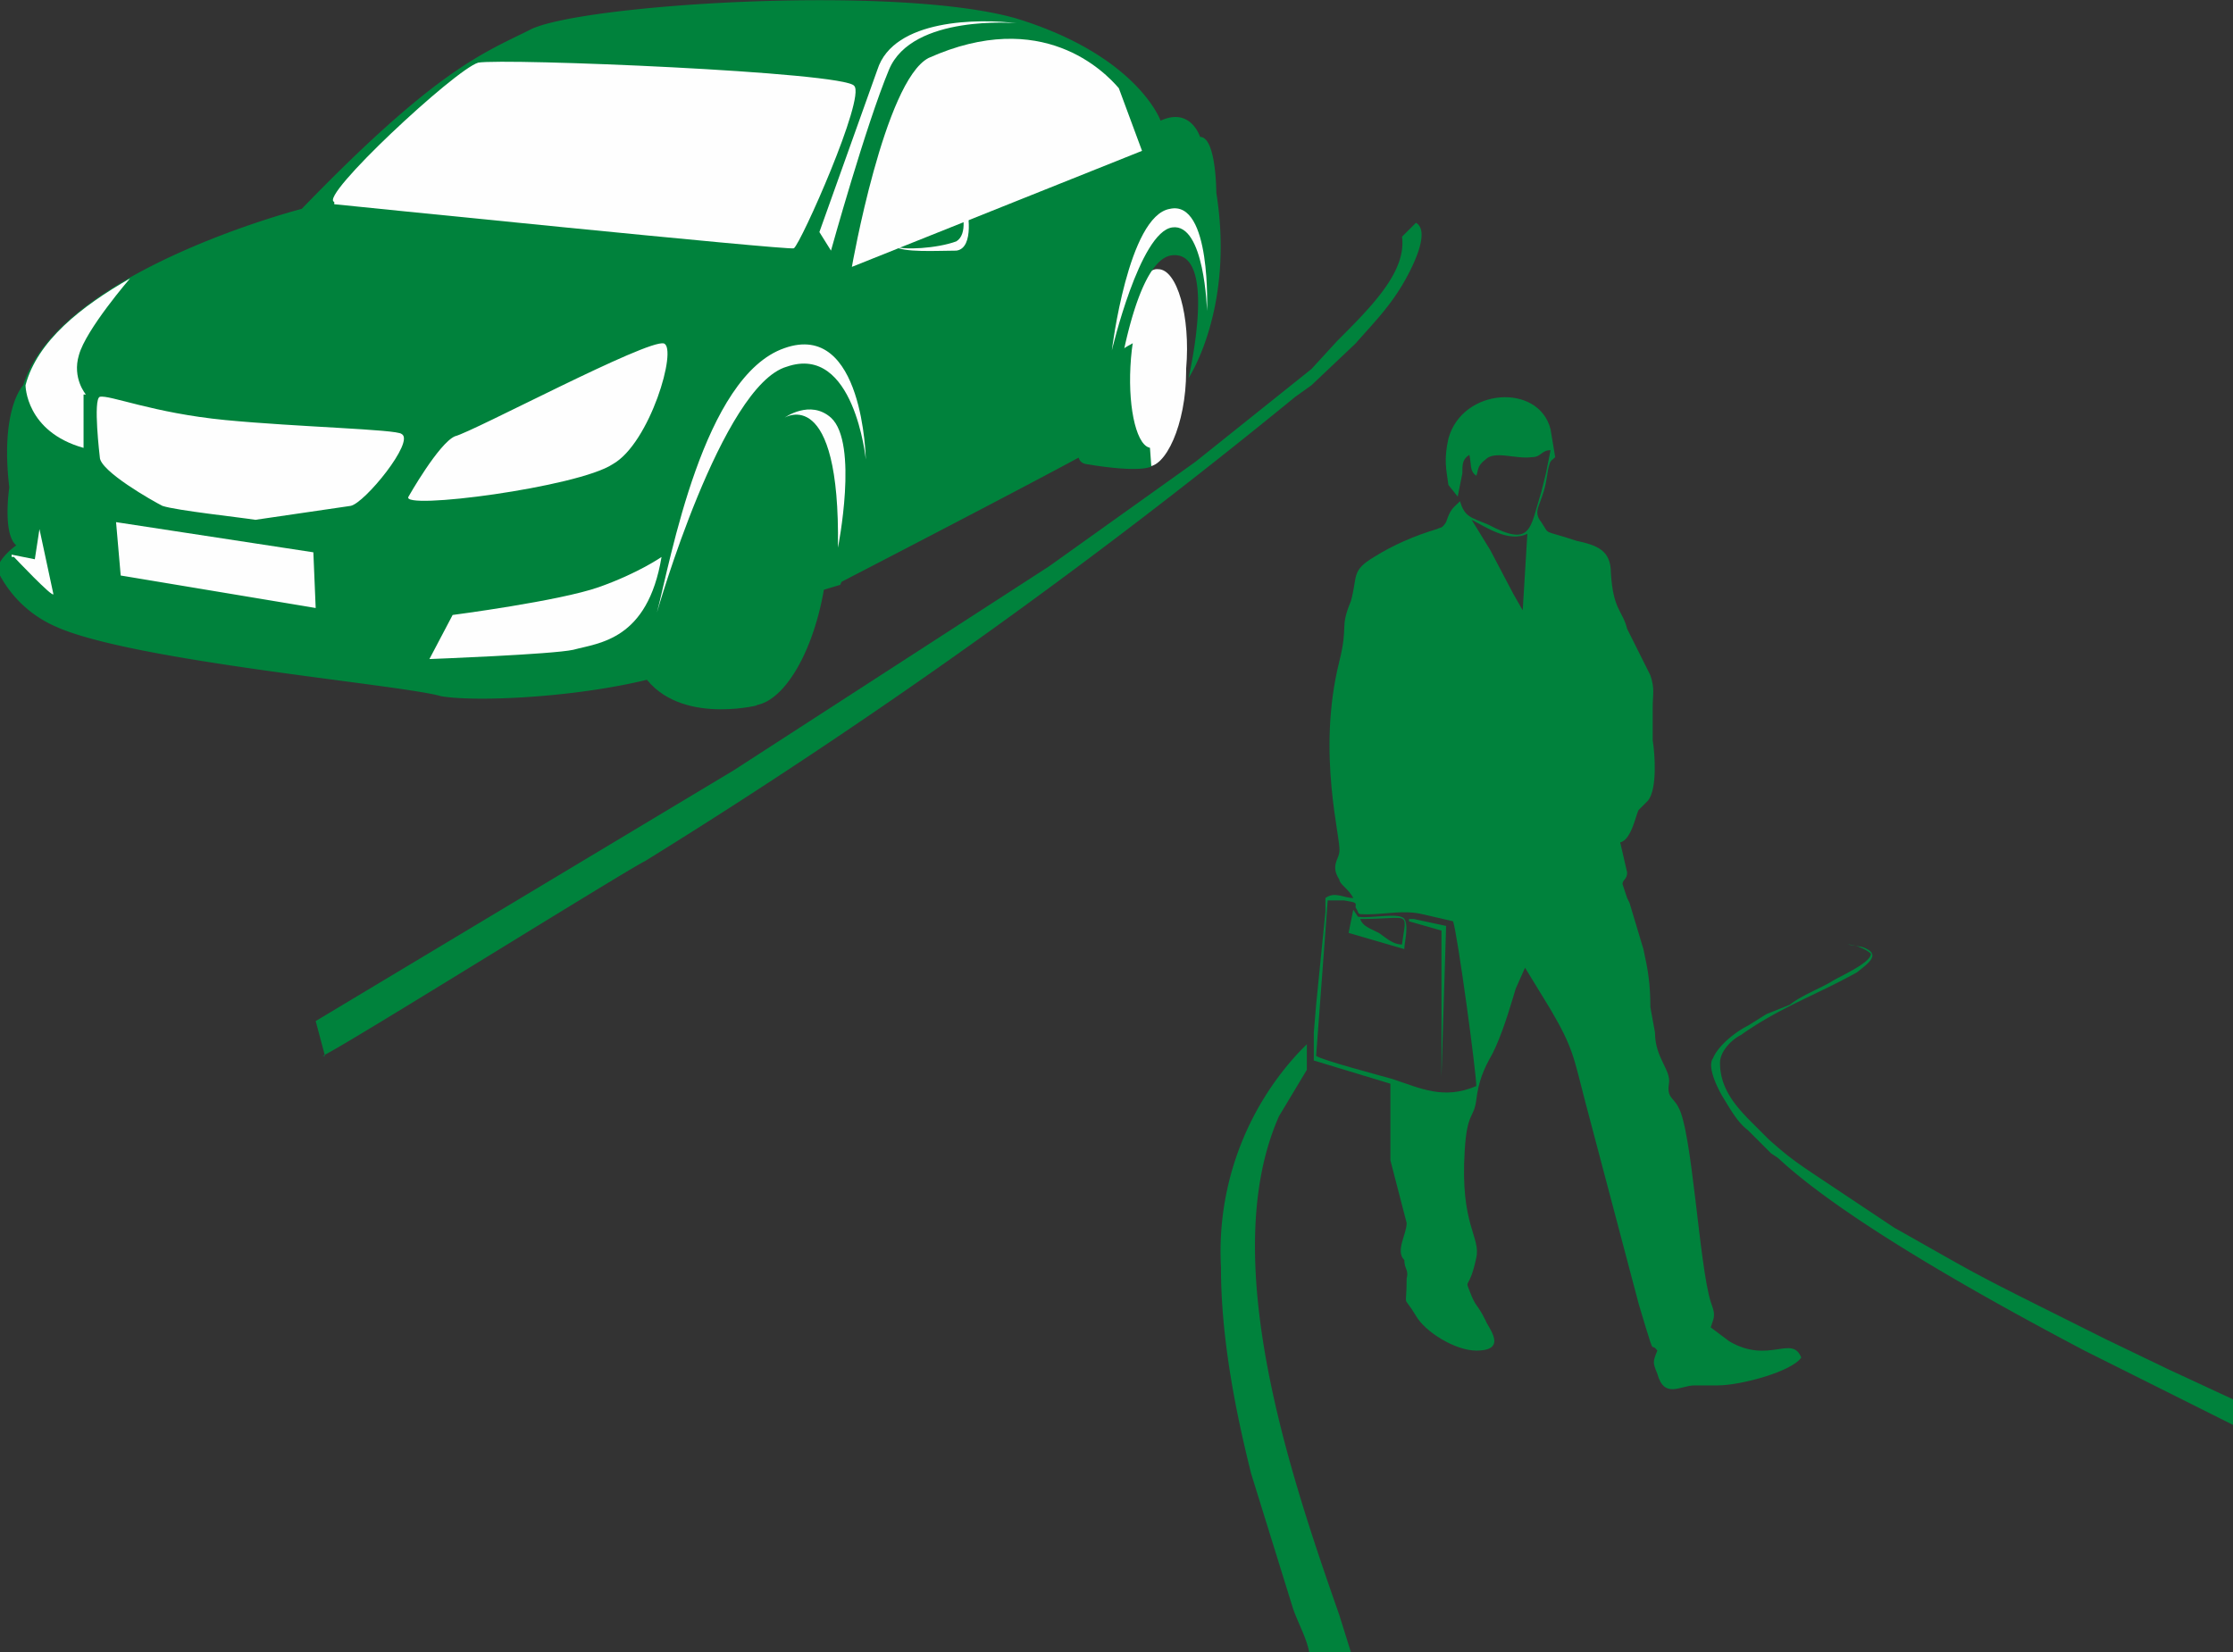 <svg xmlns="http://www.w3.org/2000/svg" fill-rule="evenodd" clip-rule="evenodd" image-rendering="optimizeQuality" shape-rendering="geometricPrecision" text-rendering="geometricPrecision" viewBox="0 0 96.2 71.2">
  <rect x="0" y="0" width="96.2" height="71.2" fill="#333333" stroke="none"/>
  <path fill="#00823C" d="M65.6 26.3l-.4-.7-1-1.9-.8-1.3c.6.3 1.6 1 2.4.6l-.2 3.3zm-5 26.4c0 .5-.5 1.2-.1 1.6 0 .4.2.4.1.8 0 1.4-.2.6.4 1.6.4.7 1.7 1.5 2.6 1.5 1.4 0 .5-1 .4-1.3-.4-.8-.4-.5-.7-1.3-.2-.5 0 0 .3-1.4.2-.9-.7-1.4-.5-4.6.1-1.7.4-1.4.5-2.2.1-.8.3-1.3.7-2 .4-.8.7-1.8 1-2.8l.4-.9 1.1 1.8c1 1.7 1 2.1 1.5 4l2.3 8.7.3 1c.4 1.3.2.6.5 1-.2.5-.2.5 0 1 .3 1.1 1 .5 1.6.5h1c1 0 3.2-.6 3.6-1.2-.4-1-1.4.3-3.1-.7l-.8-.6.1-.3c.1-.3 0-.5-.1-.8-.5-1.6-.8-7.4-1.4-8.4-.2-.4-.5-.4-.4-1 .1-.6-.6-1.1-.6-2.2l-.2-1.1c0-1-.1-1.6-.3-2.5l-.6-2-.1-.2-.2-.6c0-.2.2-.2.2-.5l-.3-1.3c.5-.1.7-1.3.8-1.4l.4-.4c.4-.5.3-2 .2-2.6v-.7-.7c0-.6.1-.8-.1-1.4l-1-2c-.2-.8-.6-.8-.7-2.4 0-1-.6-1.2-1.5-1.4-1.5-.5-1.1-.2-1.5-.8-.4-.5 0-.7.2-1.7l.1-.6c.1-.4.1-.3.3-.5l-.2-1.2c-.5-2-3.8-1.8-4.4.4-.2.9-.1 1.3 0 2l.4.5.2-1c0-.4 0-.6.3-.8.1.4 0 .7.3.9.1-.2 0-.4.4-.7.4-.4 1.3 0 2-.1.4 0 .4-.3.8-.3l-.2 1-.2.8c-.5 1.6-.4 2.4-2.3 1.4-.7-.3-1-.3-1.2-1-.3.3-.4.3-.6.9-.2.3-.2.2-.4.3-1 .3-1.9.7-2.7 1.2-1 .6-.7.8-1 1.9-.5 1.2-.1 1-.5 2.6-1 4 .1 7.7 0 8.2 0 .3-.4.6 0 1.2 0 .2.4.4.6.8-.4 0-.8-.3-1.2 0v.6l-.4 4-.1 1.2v1.2l3.3 1V50l.7 2.7zm-3.4-13.9h.7c.6.1.5.1.5.3.2.3 0 .3.5.3.8 0 1.6-.2 2.4 0l1.3.3c.2.6 1 6.5 1 7.1-1.4.6-2.4.1-3.6-.3-.7-.2-3-.8-3.3-1l.5-6.7z"/>
  <path fill="#00823C" d="M74.1 45.8c0-.5.5-1 .9-1.2 1.7-1.2 3.2-1.7 5-2.7.5-.4 1.1-.8.2-1.1l-.6-.1c.3 0 .8.2 1 .4 0 .4-1.4 1-1.7 1.2-.5.3-1.3.6-1.8 1l-1 .4-.8.5c-.6.3-1.3.9-1.5 1.4-.3.4.3 1.5.5 1.8.3.5.6 1 1 1.3l1 1 .3.2c3 2.8 9.6 6.4 13.2 8.3l6.4 3.2v-1.1L93.4 59l-2.7-1.3-2.8-1.4c-3.2-1.6-3.1-1.6-6.3-3.4l-3-2c-1.2-.8-1.5-1-2.4-1.8l-.6-.6c-.7-.7-1.5-1.5-1.5-2.7zM60.7 39.7l1.4.4v6.3l.2-6.5-1.4-.3h-.2zM14 45.5l-.4-1.5 6-3.6 6-3.6 6-3.6 13.6-8.8 6.3-4.5 5-4 1.1-1.2c1.5-1.5 3-3 2.8-4.5l.4-.4.2-.2c.7.4-.3 2.2-.6 2.7-.6 1-1.3 1.7-2 2.5l-1.9 1.8-.7.5a262.1 262.1 0 0 1-28 20c-1 .5-13 8-13.9 8.4zM56.3 45l-.3.3a12.6 12.6 0 0 0-3.4 9.3c0 3 .6 6.1 1.3 8.9l1.8 5.8c.2.6.6 1.3.7 1.9h1.8l-.5-1.6c-2.1-6-5.3-15.4-2.6-21.5l1.2-2v-1zM58.6 39.6c2.2 0 2-.4 1.8 1.1-.4 0-.7-.3-1-.5-.4-.2-.7-.3-.8-.6zm-.5.6l2.4.7c0-.3.2-1 0-1.3-.2-.3-1.5 0-2-.1l-.2-.3-.2 1z"/>
  <g fill="#FEFEFE" fill-rule="nonzero">
    <path d="M51.1 16c0 2.3-.9 4.2-1.7 4.1-.8 0-1.3-2-1.2-4.3.1-2.4 1-4.3 1.7-4.2.8 0 1.4 2 1.2 4.3zM41.5 2s1.3 2.4 1.6 6.9l1.1-.2v-.3s-.5-4-2-6.6c-.6-.3-.7.2-.7.2zM45.8 2s.7 1.3 1.6 5.1c.2.2.5.1.5.1l-.2-.2S47 4 46 2.2c-.2-.4-.2-.1-.2-.1zM31.8 24.4c.2-1.4.6-2.6 1.1-3.2-.3.7-.6 1.6-.7 2.7-.3 2.2.2 4 1.2 4.2.3 0 .7-.2 1-.6-.4.7-.9 1.2-1.4 1.1-1-.1-1.5-2-1.2-4.2z"/>
  </g>
  <g fill="#00823C" fill-rule="nonzero">
    <path d="M35.6 24.7c-.4 3.3-1.9 5.8-3.3 5.7-1.5-.2-2.4-3-2-6.3.3-3.3 1.8-5.8 3.3-5.6 1.5.2 2.4 3 2 6.2z"/>
    <path d="M32.6 30.4s-3.6.9-5-1.5c1.1-3.9 2.5-5.3 2.5-5.3l3 3.2-.5 3.6zM37 10.2h.9s.4-1.8 1-1.9c.7 0 2.8 0 3 .3.2.3.6 2.4-.5 2.5-1 0-3.2.4-3.7.1l-1.2.6.1-1.3.4-.3z"/>
    <g>
      <path d="M36.2 25.2l-2 .6-2.9-7.8s5.6-2.1 5.8-2c.2 0 1.5 3.3 1.5 3.3l-2.4 5.9zM49.6 20.1s-.4.3-2.8-.1c-.7-.1-.2-1.3-.2-2.3-.1-2 2.6-3.1 2.6-3.1l.4 5.5z"/>
      <path d="M49.8 18.6c-.4 0-.7-1.4-.6-3 0-1 .1-1.8.3-2.3-.3.5-.5 1.5-.5 2.7 0 1.7.2 3 .6 3 .2.1.4-.2.6-.6-.1.2-.3.3-.4.2z"/>
      <path d="M0 24.8A5 5 0 0 0 2.4 27c3.3 1.5 14.9 2.5 16.6 3 1.7.3 7.5 0 10.8-1.3 0 0 .8-10.3 4.6-11.6 3.9-1.3 1.8 8 1.8 8S48 19 47.9 18.9c-.1-.2.7-7.7 2.6-7.9 2-.2.7 5.3.7 5.3s2-3 1.2-8c0 0 0-2.4-.7-2.4 0 0-.4-1.3-1.7-.7 0 0-1-2.8-6.2-4.4-5.2-1.5-19-.6-21 .5-2 1-4 1.7-9.8 7.7C13 9 2.5 11.7 1 16.6c0 0-1 1-.6 4.4 0 0-.3 2 .3 2.5 0 0-1 .7-.8 1.3z"/>
    </g>
  </g>
  <path fill="#FEFEFE" fill-rule="nonzero" d="M36.7 11.5l12.5-5-1-2.7c-.6-.7-3.3-3.5-8.2-1.3-1.9 1-3.3 9-3.3 9zM14.4 8.8s19.6 2 19.8 1.9c.3-.2 3.1-6.5 2.6-7-.4-.6-15.1-1.2-16.2-1-1 .3-6.9 5.8-6.2 6zM3.7 17s-.6-.7-.3-1.7c.3-1.1 2.2-3.3 2.2-3.3-2.1 1.2-4 2.7-4.5 4.6 0 0 0 2 2.5 2.7V17z"/>
  <path fill="#FEFEFE" fill-rule="nonzero" d="M4.3 19.7s-.3-2.5 0-2.6c.4-.1 2.3.7 5.4 1 3.1.3 7.4.4 7.6.6.6.3-1.6 3-2.2 3.1l-4.1.6c-.6-.1-3.4-.4-4-.6-.4-.2-2.7-1.5-2.7-2.1zM17.6 21.4s1.3-2.3 2-2.6c.8-.2 8.3-4.2 9-4 .6.2-.6 4.3-2.2 5.2-1.5 1-9.2 2-8.8 1.4zM.6 24s1.7 1.8 1.7 1.6l-.6-2.8-.2 1.3-1-.2v.1zM18.5 28.4s5.3-.2 6.2-.4c1.1-.3 3.2-.4 3.8-4 0 0-1 .7-2.7 1.3-1.7.6-6.3 1.2-6.3 1.2l-1 1.9zM28.3 26.4c.6-2.3 2-10.2 5.5-11.4 3.4-1.2 3.5 4.8 3.5 4.8s-.5-5-3.4-4c-2.8.8-5.6 10.6-5.6 10.6zM47.9 15.1s.7-5.8 2.5-6.1c1.8-.4 1.6 4.4 1.6 4.4s-.1-3.8-1.5-3.6c-1.4.2-2.6 5.3-2.6 5.3zM41.6 8.8l-.3-.1c.2.4.4 1.4-.1 1.7-.8.3-2.3.4-2.7.2.4.3 1.9.2 2.7.2.8-.1.5-1.8.4-2zM35.3 10l2.5-7c.7-2.2 4.4-2.2 6-2 0 0-4.5-.4-5.5 2s-2.5 7.8-2.5 7.8l-.5-.8z"/>
  <path fill="#FEFEFE" fill-rule="nonzero" d="M50.9 16c-.1 1.8-.7 3.3-1.3 3.3-.6 0-1-1.6-.9-3.5.1-2 .7-3.4 1.3-3.4.6 0 1 1.6.9 3.5z"/>
  <path fill="#00823C" fill-rule="nonzero" d="M35.3 24.8c-.3 2.6-1.4 4.6-2.5 4.4-1.1 0-1.8-2.3-1.5-4.9.3-2.6 1.5-4.6 2.5-4.5 1.1.2 1.8 2.4 1.5 5z"/>
  <path fill="#FEFEFE" fill-rule="nonzero" d="M5 22.5l8.5 1.3.1 2.4-8.4-1.4zM36.1 23.6s.9-4.5-.3-5.6c-.9-.8-2 0-2 0s2.4-1.5 2.3 5.6z"/>
</svg>
